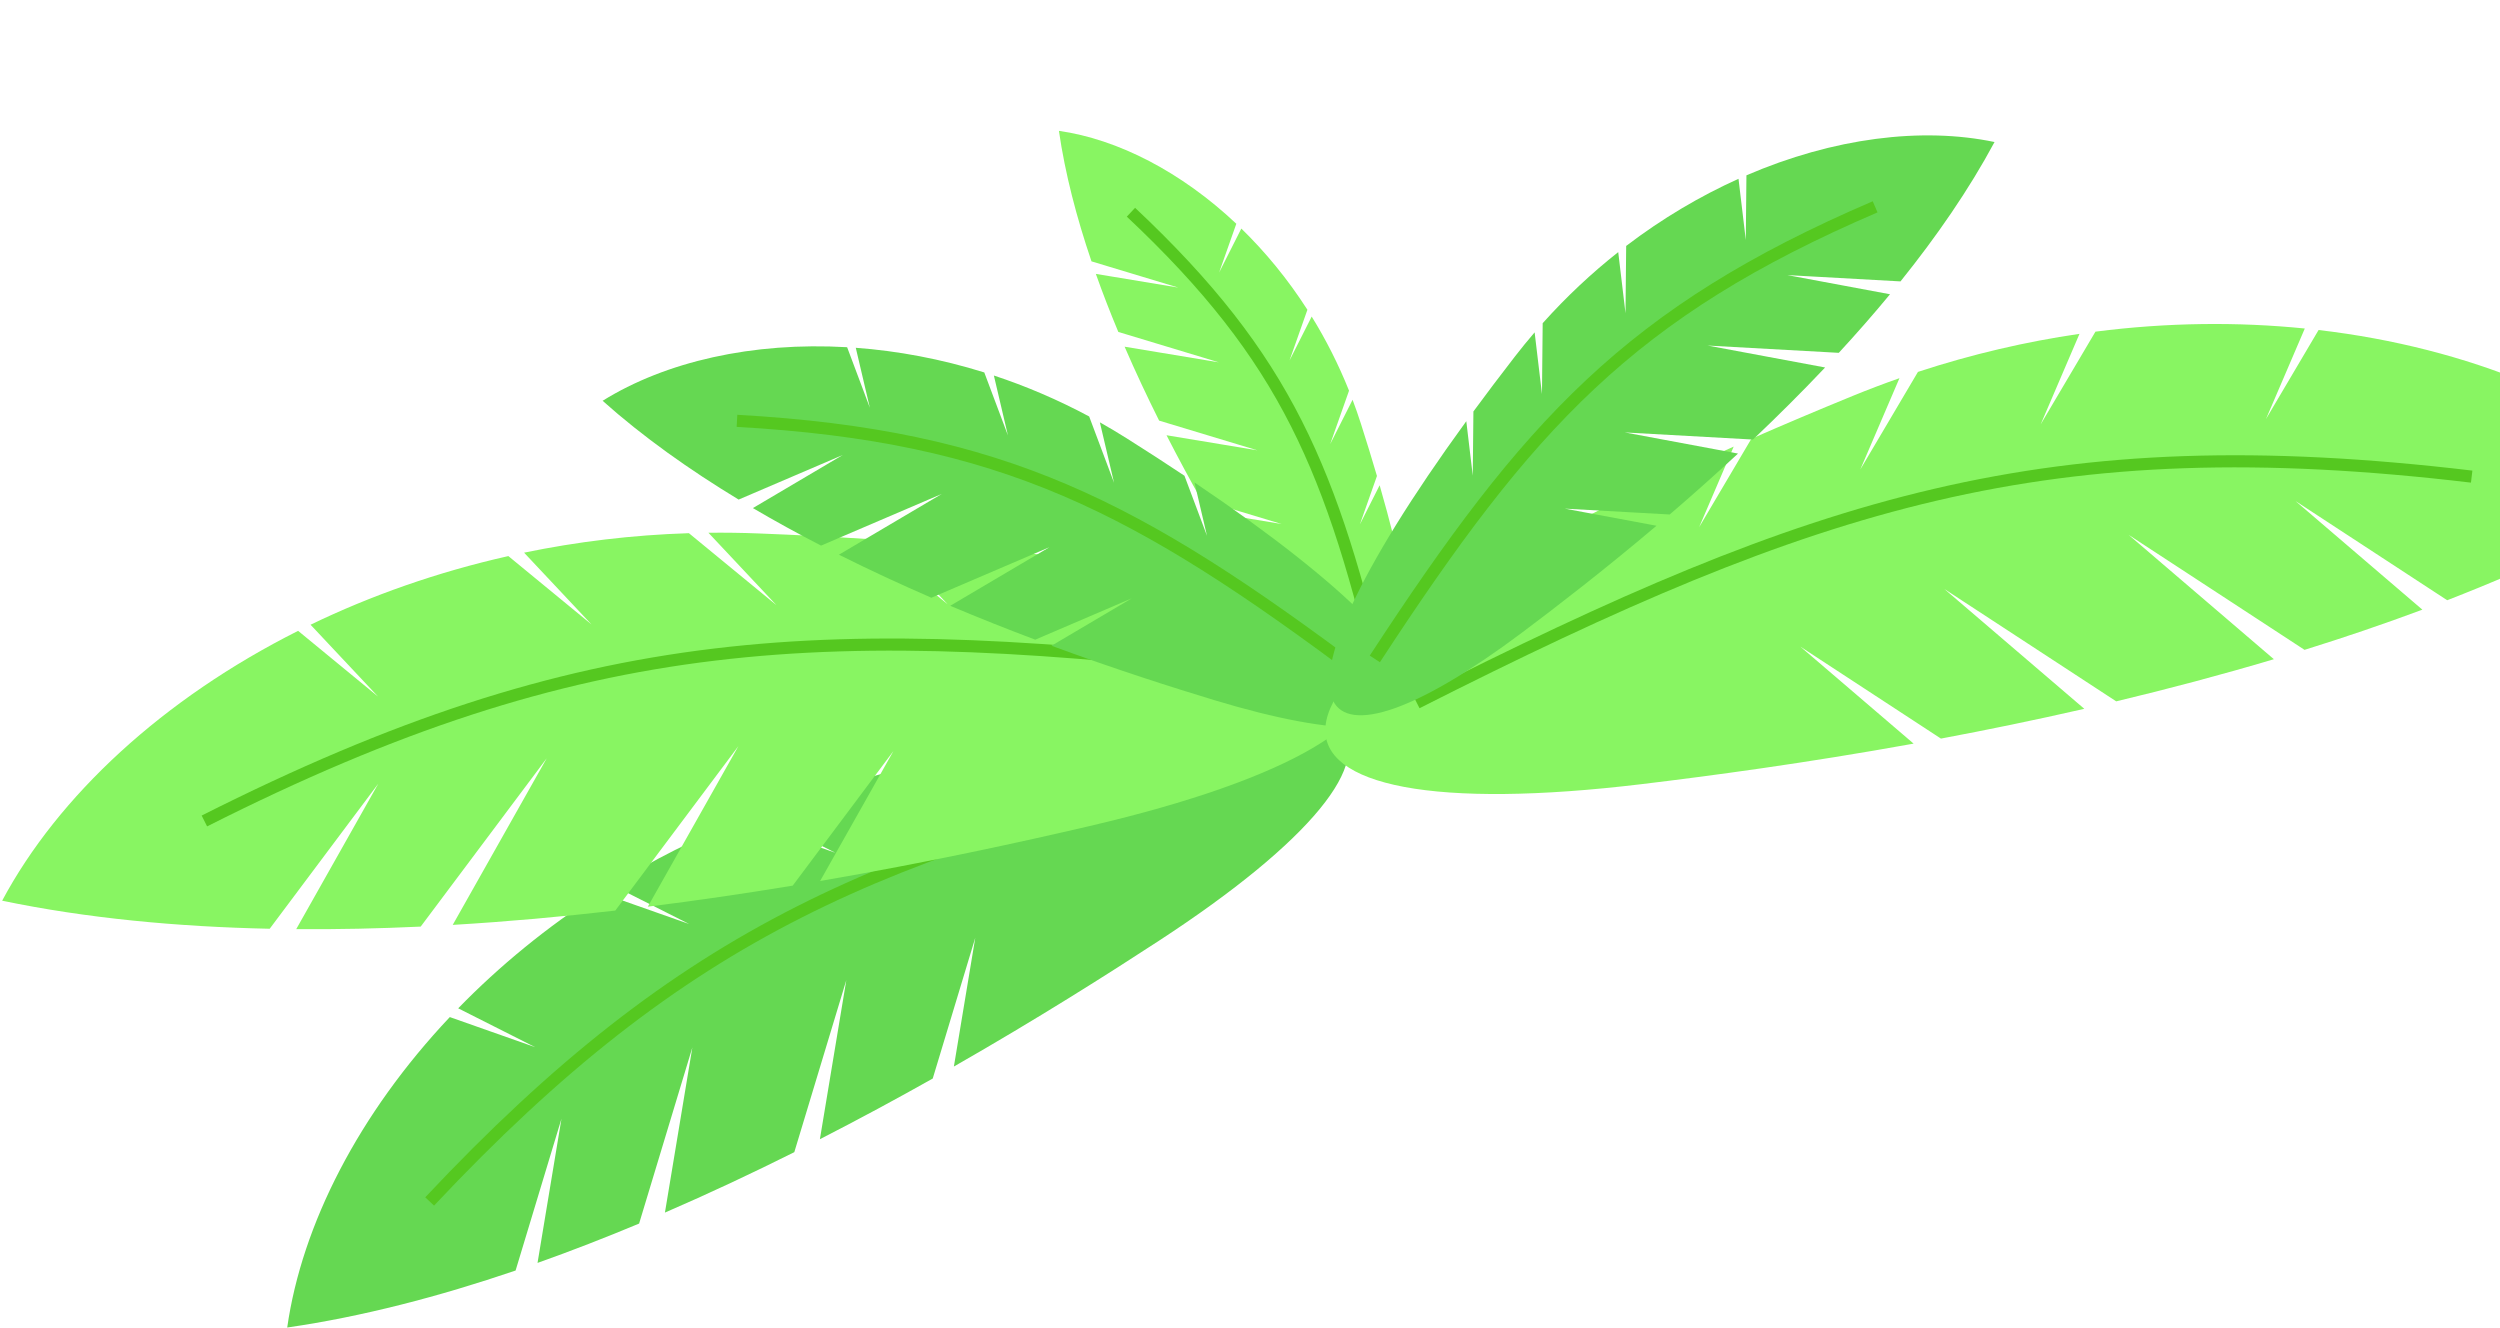 <svg width="100%" height="100%" viewBox="0 0 1032 548" fill="none" xmlns="http://www.w3.org/2000/svg">
<path fill-rule="evenodd" clip-rule="evenodd" d="M402.856 330.585C394.44 326.341 384.867 321.508 374.582 316.31C584.926 255.88 603.953 306.386 478.46 388.311C457.766 401.82 428.457 420.433 393.762 440.269L402.588 387.119C397.689 403.385 391.559 423.686 385.034 445.22C370.308 453.506 354.705 461.947 338.453 470.267L349.358 404.597C343.489 424.084 335.853 449.362 327.889 475.611C310.653 484.225 292.764 492.643 274.483 500.552L285.8 432.404C279.807 452.303 271.971 478.242 263.825 505.086C250.003 510.864 235.988 516.322 221.891 521.327L231.776 461.799C226.531 479.213 219.876 501.251 212.836 524.474C181.297 535.203 149.465 543.534 118.563 548C124.638 505.479 148.145 459.66 185.68 419.848L220.921 432.278C211.557 427.555 200.76 422.104 189.144 416.232C206.083 398.828 225.733 382.649 247.802 368.495L284.479 381.431C275.121 376.712 264.331 371.264 252.724 365.397C269.298 355.159 287.182 346.059 306.257 338.42L344.859 352.036C335.428 347.28 324.542 341.784 312.832 335.863C318.421 333.753 324.11 331.769 329.893 329.917C343.171 325.665 355.833 321.782 367.889 318.252L402.856 330.585Z" fill="#65D852"/>
<path d="M177.354 495.962C283.02 383.544 363.659 350.573 521.759 313.63" stroke="#55C820" stroke-width="5"/>
<path fill-rule="evenodd" clip-rule="evenodd" d="M391.184 249.441C383.805 241.594 375.412 232.661 366.4 223.059C615.916 240.38 616.608 302.058 449.814 340.987C422.31 347.406 383.558 355.939 338.544 363.68L368.798 310.05C357.179 325.603 342.66 345.01 327.236 365.585C308.183 368.728 288.126 371.694 267.42 374.277L304.801 308.014C290.881 326.647 272.8 350.81 253.987 375.887C232.109 378.4 209.607 380.448 186.883 381.797L225.675 313.033C211.46 332.061 192.906 356.854 173.665 382.5C156.562 383.302 139.378 383.685 122.282 383.55L156.166 323.485C143.727 340.136 127.965 361.202 111.328 383.391C73.263 382.584 35.821 379.089 0.889 371.806C24.033 328.516 67.189 288.498 123.061 260.414L156.048 287.538C147.838 278.806 138.373 268.731 128.194 257.885C153.188 245.815 180.615 236.121 209.848 229.547L244.18 257.776C235.975 249.05 226.517 238.982 216.345 228.143C238.146 223.627 260.909 220.844 284.38 220.097L320.515 249.808C312.245 241.014 302.703 230.856 292.44 219.921C299.268 219.84 306.153 219.932 313.088 220.204C329.009 220.828 344.125 221.607 358.452 222.528L391.184 249.441Z" fill="#88F562"/>
<path d="M84.368 338.901C241.787 259.473 341.276 255.585 525.506 277.709" stroke="#55C820" stroke-width="5"/>
<path fill-rule="evenodd" clip-rule="evenodd" d="M561.359 216.469C563.785 211.66 566.546 206.19 569.517 200.313C604.048 320.509 575.187 331.382 528.374 259.672C520.654 247.847 510.018 231.099 498.683 211.273L529.054 216.316C519.76 213.517 508.159 210.014 495.854 206.285C491.119 197.871 486.296 188.954 481.541 179.668L519.067 185.899C507.932 182.545 493.487 178.182 478.487 173.631C473.565 163.782 468.755 153.56 464.235 143.114L503.177 149.58C491.806 146.156 476.984 141.678 461.645 137.023C458.343 129.125 455.224 121.116 452.364 113.061L486.38 118.709C476.429 115.712 463.836 111.909 450.566 107.887C444.435 89.864 439.674 71.674 437.122 54.016C461.42 57.487 487.602 70.92 510.352 92.369L503.249 112.507C505.948 107.156 509.063 100.986 512.418 94.348C522.363 104.028 531.608 115.256 539.697 127.867L532.304 148.825C535.001 143.478 538.114 137.312 541.467 130.68C547.317 140.151 552.517 150.37 556.882 161.27L549.102 183.328C551.82 177.939 554.96 171.718 558.343 165.027C559.549 168.221 560.683 171.471 561.741 174.776C564.171 182.363 566.39 189.599 568.407 196.488L561.359 216.469Z" fill="#88F562"/>
<path d="M466.859 87.611C531.097 147.991 549.938 194.071 571.048 284.414" stroke="#55C820" stroke-width="5"/>
<path fill-rule="evenodd" clip-rule="evenodd" d="M498.249 221.18C496.707 214.626 494.956 207.169 493.078 199.155C622.72 286.504 603.82 320.104 501.375 289.052C484.482 283.932 460.841 276.44 434.057 266.563L467.192 246.99C456.042 251.777 442.119 257.744 427.341 264.061C416.046 259.808 404.263 255.146 392.249 250.073L433.189 225.889C419.831 231.624 402.494 239.052 384.475 246.746C371.848 241.27 359.028 235.347 346.307 228.976L388.792 203.878C375.152 209.735 357.361 217.357 338.933 225.225C329.425 220.315 320.004 215.152 310.793 209.736L347.903 187.814C335.967 192.939 320.852 199.416 304.913 206.227C284.562 193.895 265.388 180.303 248.757 165.445C274.812 149.246 310.676 141.071 349.694 143.33L359.073 168.32C357.357 161.028 355.383 152.617 353.263 143.566C370.563 144.844 388.437 148.167 406.315 153.744L416.076 179.752C414.362 172.465 412.389 164.06 410.27 155.015C423.482 159.383 436.672 164.99 449.61 171.92L459.883 199.294C458.155 191.95 456.165 183.47 454.028 174.344C457.748 176.434 461.446 178.635 465.115 180.95C473.537 186.263 481.476 191.408 488.943 196.384L498.249 221.18Z" fill="#65D852"/>
<path d="M304.224 173.721C414.25 179.923 469.315 208.909 562.119 278.456" stroke="#55C820" stroke-width="5"/>
<path fill-rule="evenodd" clip-rule="evenodd" d="M701.403 217.622C705.653 207.724 710.484 196.46 715.669 184.355C487.125 285.97 507.569 344.165 677.619 323.7C705.66 320.325 744.993 315.089 789.94 306.968L743.168 266.919C759.406 277.561 779.687 290.831 801.217 304.89C820.197 301.327 840.058 297.254 860.399 292.6L802.609 243.118C822.062 255.867 847.317 272.388 873.572 289.518C894.99 284.397 916.836 278.626 938.65 272.121L878.68 220.772C898.545 233.79 924.46 250.743 951.312 268.261C967.658 263.165 983.937 257.647 999.955 251.673L947.571 206.82C964.955 218.212 986.972 232.617 1010.2 247.777C1045.69 234 1079.68 217.91 1110.01 199.119C1073.46 166.355 1019.22 143.511 957.109 136.23L935.388 173C940.117 161.987 945.565 149.282 951.42 135.609C923.806 132.816 894.717 133.087 864.998 136.907L842.391 175.176C847.118 164.17 852.562 151.474 858.413 137.81C836.382 141.023 814.04 146.193 791.729 153.518L767.936 193.797C772.699 182.704 778.191 169.896 784.094 156.11C777.651 158.369 771.213 160.81 764.789 163.438C750.042 169.47 736.103 175.372 722.955 181.137L701.403 217.622Z" fill="#88F562"/>
<path d="M1020.31 196.749C845.221 175.953 750.402 206.326 584.85 290.126" stroke="#55C820" stroke-width="5"/>
<path fill-rule="evenodd" clip-rule="evenodd" d="M607.959 196.336C607.167 189.651 606.262 182.044 605.285 173.872C513.337 300.293 542.589 325.403 628.235 261.185C642.358 250.596 662.012 235.47 683.802 217.028L645.971 209.968C658.086 210.653 673.21 211.498 689.257 212.38C698.416 204.52 707.894 196.109 717.449 187.233L670.707 178.509C685.22 179.331 704.052 180.381 723.617 181.448C733.609 171.983 743.63 162.033 753.405 151.695L704.898 142.642C719.718 143.481 739.043 144.558 759.051 145.649C766.306 137.782 773.393 129.709 780.197 121.469L737.826 113.562C750.796 114.296 767.214 115.212 784.522 116.161C799.427 97.612 812.796 78.282 823.343 58.631C793.319 52.321 756.822 56.906 720.929 72.373L720.663 99.064C719.781 91.625 718.76 83.046 717.656 73.815C701.837 80.933 686.177 90.17 671.285 101.525L671.008 129.303C670.126 121.868 669.106 113.295 668.003 104.071C657.082 112.695 646.605 122.475 636.818 133.412L636.526 162.649C635.638 155.156 634.608 146.507 633.495 137.201C630.713 140.437 627.992 143.77 625.336 147.2C619.238 155.073 613.538 162.624 608.224 169.853L607.959 196.336Z" fill="#65D852"/>
<path d="M774.052 85.379C672.782 128.839 630.951 174.91 567.531 272.003" stroke="#55C820" stroke-width="5"/>
</svg>
